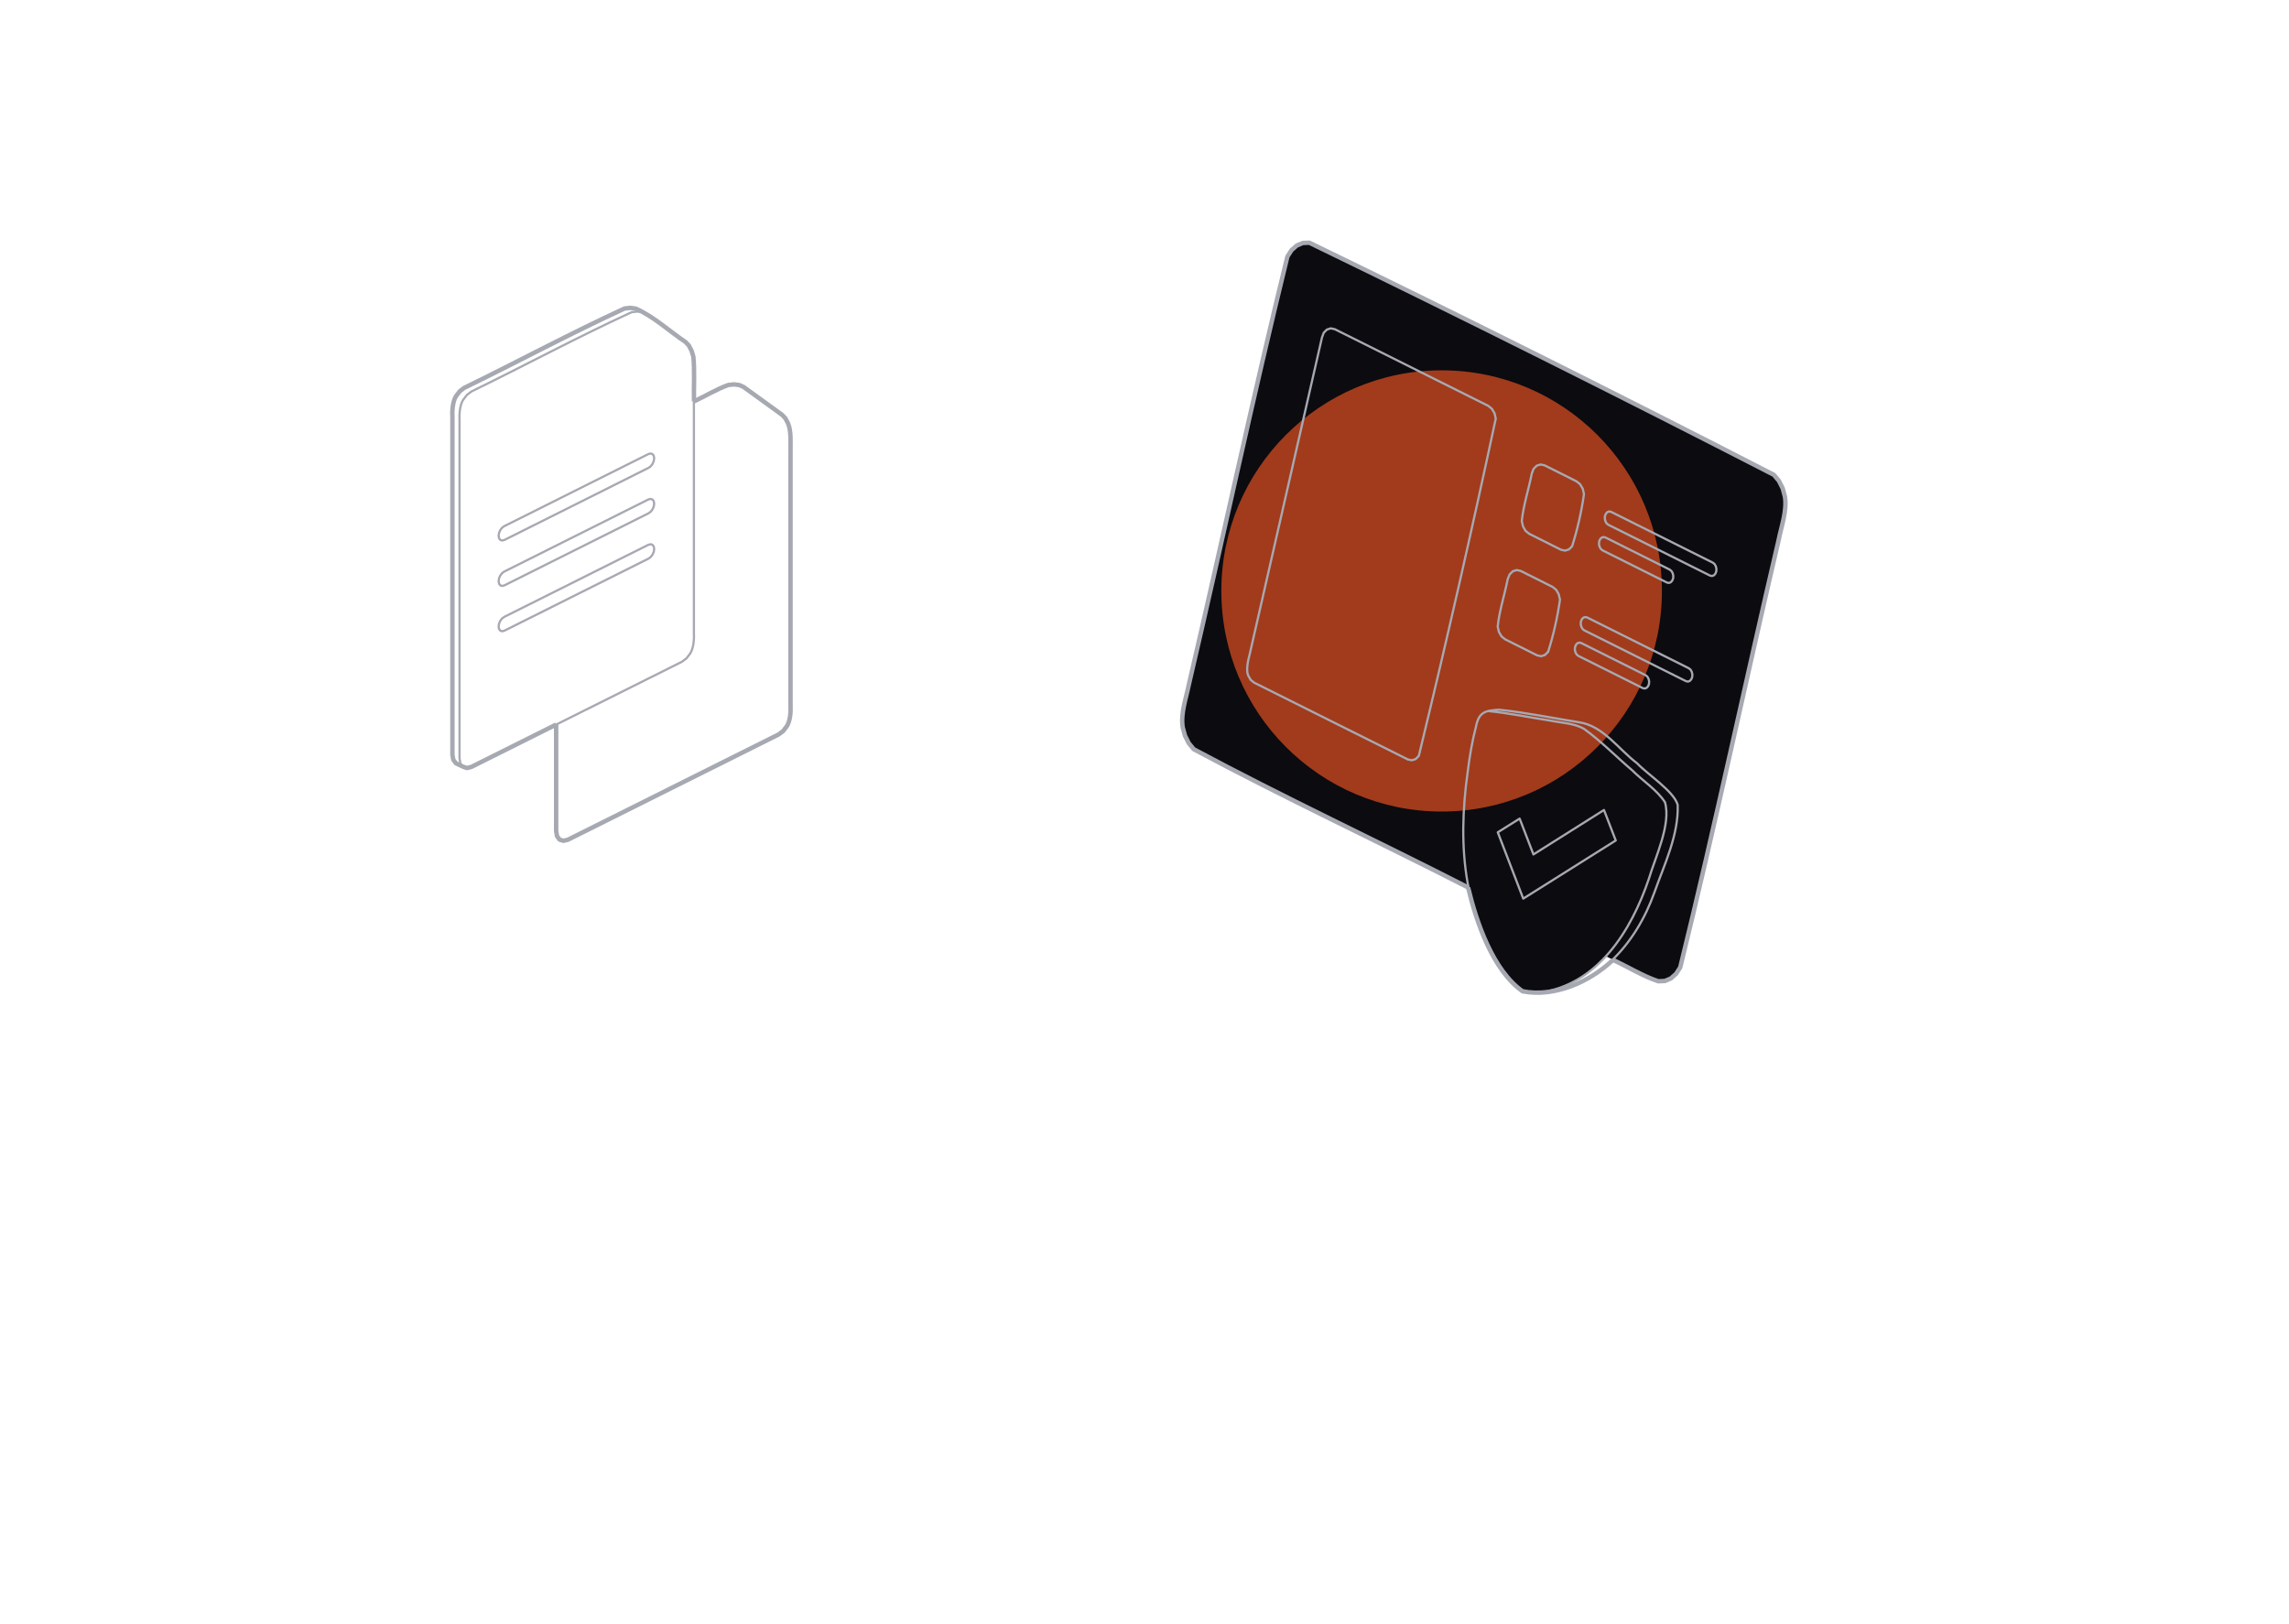 <svg width="620" height="440" viewBox="0 0 620 440" fill="none" xmlns="http://www.w3.org/2000/svg">
<path fill-rule="evenodd" clip-rule="evenodd" d="M449.163 265.832L450.924 265.761L452.566 265.071L453.994 263.81L455.112 262.073C460.786 239.004 466.005 215.781 471.223 192.564L471.224 192.563C474.692 177.129 478.16 161.697 481.761 146.315C481.952 145.351 482.197 144.358 482.447 143.349C483.165 140.45 483.916 137.42 483.474 134.561L482.856 132.277L481.832 130.254L480.476 128.636C438.837 107.221 396.769 86.188 354.654 65.749L352.893 65.82L351.251 66.51L349.823 67.771L348.705 69.508C343.031 92.576 337.812 115.799 332.594 139.017C329.125 154.451 325.657 169.883 322.056 185.266C321.865 186.23 321.62 187.223 321.37 188.232C320.652 191.13 319.901 194.16 320.343 197.02L320.961 199.304L321.984 201.327L323.341 202.969C344.853 214.252 368.259 225.842 391.398 237.3L391.4 237.301L391.404 237.303L391.406 237.304C393.525 238.354 395.642 239.402 397.754 240.448C399.569 249.708 403.274 258.518 409.661 266.427C411.66 268.688 413.801 269.378 416.775 268.902L416.841 268.899L416.891 268.897L417.009 268.893C424.391 267.902 430.302 264.169 434.986 259.05C435.592 259.357 436.196 259.664 436.799 259.97L436.909 260.027C438.359 260.691 439.821 261.455 441.295 262.226C443.884 263.58 446.509 264.953 449.163 265.832Z" fill="#0C0B0F"/>
<mask id="mask0_1422_9078" style="mask-type:alpha" maskUnits="userSpaceOnUse" x="319" y="65" width="165" height="205">
<path d="M436.799 259.97C440.796 261.803 444.999 264.452 449.163 265.832L450.924 265.761L452.566 265.071L453.994 263.81L455.112 262.073C464.558 223.669 472.743 184.837 481.761 146.315C482.499 142.579 484.069 138.415 483.474 134.561L482.856 132.277L481.832 130.254L480.476 128.636C438.837 107.221 396.769 86.188 354.654 65.749L352.893 65.82L351.251 66.51L349.823 67.771L348.705 69.508C339.259 107.911 331.074 146.743 322.056 185.266C321.318 189.001 319.748 193.165 320.343 197.02L320.961 199.304L321.984 201.327L323.341 202.969C346.825 215.286 372.567 227.97 397.755 240.448C399.57 249.708 403.275 258.518 409.661 266.427C411.66 268.688 413.801 269.378 416.776 268.902C416.854 268.899 416.931 268.896 417.009 268.893C424.859 268.553 431.515 265.094 436.799 259.97Z" fill="#D9D9D9"/>
<path d="M436.799 259.97C440.796 261.803 444.999 264.452 449.163 265.832L450.924 265.761L452.566 265.071L453.994 263.81L455.112 262.073C464.558 223.669 472.743 184.837 481.761 146.315C482.499 142.579 484.069 138.415 483.474 134.561L482.856 132.277L481.832 130.254L480.476 128.636C438.837 107.221 396.769 86.188 354.654 65.749L352.893 65.82L351.251 66.51L349.823 67.771L348.705 69.508C339.259 107.911 331.074 146.743 322.056 185.266C321.318 189.001 319.748 193.165 320.343 197.02L320.961 199.304L321.984 201.327L323.341 202.969C346.825 215.286 372.567 227.97 397.755 240.448C399.57 249.708 403.275 258.518 409.661 266.427C411.66 268.688 413.801 269.378 416.776 268.902C416.854 268.899 416.931 268.896 417.009 268.893M436.799 259.97C436.836 259.989 436.762 259.952 436.799 259.97ZM436.799 259.97C431.515 265.094 424.859 268.553 417.009 268.893M416.754 268.926C416.839 268.915 416.924 268.904 417.009 268.893" stroke="#A7A9B2" stroke-width="0.6" stroke-linejoin="round"/>
</mask>
<g mask="url(#mask0_1422_9078)">
<g opacity="0.8" filter="url(#filter0_f_1422_9078)">
<path opacity="0.8" d="M390.48 219.852C423.433 219.852 450.147 193.095 450.147 160.089C450.147 127.083 423.433 100.326 390.48 100.326C357.526 100.326 330.812 127.083 330.812 160.089C330.812 193.095 357.526 219.852 390.48 219.852Z" fill="#F55725"/>
</g>
<g opacity="0.8" filter="url(#filter1_f_1422_9078)">
<path opacity="0.8" d="M299.448 357.587C332.401 357.587 359.115 330.83 359.115 297.824C359.115 264.817 332.401 238.061 299.448 238.061C266.495 238.061 239.781 264.817 239.781 297.824C239.781 330.83 266.495 357.587 299.448 357.587Z" fill="#1F00CC"/>
</g>
</g>
<path d="M416.754 268.926C432.744 266.927 441.881 252.103 446.616 238.065C448.353 232.235 452.707 223.217 450.97 217.316C448.805 213.961 444.903 211.511 442.095 208.679C437.812 205.039 433.672 200.78 429.103 197.496C426.462 195.902 422.988 195.854 420.038 195.236C414.423 194.379 408.641 193.165 402.978 192.618M427.697 195.664C420.559 194.522 413.23 193.023 406.045 192.261C402.357 192.499 400.572 192.808 399.787 196.853C398.74 200.779 398.05 205.015 397.55 209.036C394.671 229.356 396.289 249.867 409.661 266.427C411.66 268.688 413.801 269.378 416.776 268.902C432.313 268.354 443.211 255.601 448.089 241.824C450.777 234.258 454.703 226.215 454.418 218.054C453.418 214.366 446.28 209.821 443.425 206.776C438.357 202.969 434.288 196.639 427.697 195.664Z" stroke="#A7A9B2" stroke-width="0.6" stroke-linejoin="round"/>
<path d="M436.909 260.027C440.907 261.859 444.999 264.452 449.163 265.832L450.924 265.761L452.566 265.071L453.994 263.81L455.112 262.073C464.558 223.669 472.743 184.837 481.761 146.315C482.499 142.579 484.069 138.415 483.474 134.561L482.856 132.277L481.832 130.254L480.476 128.636C438.837 107.221 396.769 86.188 354.654 65.749L352.893 65.82L351.251 66.51L349.823 67.771L348.705 69.508C339.259 107.911 331.074 146.743 322.056 185.266C321.318 189.001 319.748 193.165 320.343 197.02L320.961 199.304L321.984 201.327L323.341 202.969C346.823 215.285 372.561 227.967 397.746 240.444" stroke="#A7A9B2" stroke-width="0.6" stroke-linejoin="round"/>
<path d="M415.348 231.473C414.158 228.38 412.802 224.859 411.612 221.765C409.851 222.86 407.448 224.383 405.688 225.477C407.972 231.378 410.327 237.541 412.588 243.442C420.892 238.231 429.339 232.901 437.643 227.69C436.643 225.097 435.454 222.003 434.454 219.434C428.173 223.407 421.653 227.5 415.348 231.473Z" stroke="#A7A9B2" stroke-width="0.6" stroke-linejoin="round"/>
<path d="M175.221 85.093L174.103 84.593L172.651 84.403L171.105 84.569C156.495 91.279 142.195 98.989 127.705 106.055L126.467 106.983L125.42 108.363C124.516 109.862 124.373 112.289 124.469 114.003C124.469 144.459 124.469 174.963 124.469 205.443L124.707 206.823L125.397 207.751L126.444 208.084L127.681 207.775C146.668 198.281 165.727 188.763 184.715 179.269L185.952 178.341L186.999 176.961C187.903 175.439 188.046 173.035 187.951 171.322C187.951 160.258 187.951 149.075 187.951 138.011C187.951 125.923 187.951 113.693 187.951 101.606C187.975 99.583 188.07 96.918 187.285 95.015L186.547 93.611L185.667 92.683C181.241 89.733 177.053 85.759 172.152 83.618L170.7 83.427L169.154 83.594C154.544 90.304 140.22 98.037 125.754 105.08L124.516 106.008L123.469 107.388C122.565 108.887 122.422 111.314 122.518 113.027C122.518 143.483 122.518 173.987 122.518 204.467L122.755 205.847L123.445 206.775L125.373 207.751" stroke="#A7A9B2" stroke-width="0.6" stroke-linejoin="round"/>
<path d="M150.641 196.306C150.641 205.872 150.641 215.603 150.641 225.145L150.879 226.525L151.569 227.453L152.616 227.786L153.853 227.477C172.84 217.983 191.899 208.465 210.887 198.971L212.124 198.043L213.171 196.663C214.075 195.14 214.218 192.737 214.123 191.024C214.123 179.96 214.123 168.777 214.123 157.713C214.123 145.863 214.123 133.871 214.123 122.022C214.099 119.737 214.337 116.882 213.457 114.717L212.719 113.313L211.839 112.385C208.46 109.934 204.772 107.245 201.393 104.818L200.275 104.319L198.823 104.128L197.277 104.295C194.16 105.39 190.948 107.364 187.95 108.744" stroke="#A7A9B2" stroke-width="0.6" stroke-linejoin="round"/>
<path d="M358.078 91.398C351.559 119.999 345.015 148.647 338.496 177.223C338.115 178.651 337.425 181.483 338.068 182.958L338.758 184.171L339.733 184.957C353.557 191.857 367.477 198.828 381.301 205.729L382.396 205.967L383.443 205.634L384.299 204.777C391.652 174.487 398.623 143.888 405.143 113.408L404.81 111.957L404.096 110.743L403.12 109.958C389.296 103.058 375.377 96.086 361.552 89.186L360.458 88.948L359.411 89.281L358.554 90.138L358.078 91.398Z" stroke="#A7A9B2" stroke-width="0.6" stroke-linejoin="round"/>
<path d="M414.9 128.279C414.091 132.443 412.616 136.916 412.188 141.151L412.521 142.603L413.211 143.816L414.186 144.602C416.899 145.958 420.111 147.576 422.823 148.932L423.918 149.17L424.965 148.837L425.821 147.98C427.249 143.531 428.391 138.487 429.034 133.847L428.701 132.395L427.987 131.182L427.011 130.397C424.299 129.04 421.086 127.422 418.374 126.066L417.279 125.828L416.232 126.161L415.376 127.018L414.9 128.279Z" stroke="#A7A9B2" stroke-width="0.6" stroke-linejoin="round"/>
<path d="M434.672 140.485L434.838 141.199L435.172 141.794L435.647 142.175C444.761 146.743 454.04 151.383 463.177 155.928L463.701 156.047L464.2 155.88L464.605 155.452L464.866 154.833L464.914 154.119L464.747 153.406L464.414 152.811L463.938 152.43C454.825 147.862 445.546 143.222 436.409 138.677L435.885 138.558L435.386 138.725L434.981 139.153L434.719 139.772L434.672 140.485Z" stroke="#A7A9B2" stroke-width="0.6" stroke-linejoin="round"/>
<path d="M433.102 147.409L433.268 148.123L433.601 148.718L434.077 149.099C439.788 151.954 445.76 154.952 451.494 157.807L452.018 157.926L452.517 157.76L452.922 157.331L453.184 156.713L453.231 155.999L453.065 155.285L452.732 154.69L452.256 154.31C446.545 151.454 440.573 148.456 434.839 145.601L434.315 145.482L433.815 145.648L433.411 146.077L433.149 146.695L433.102 147.409Z" stroke="#A7A9B2" stroke-width="0.6" stroke-linejoin="round"/>
<path d="M408.377 156.879C407.568 161.043 406.092 165.517 405.664 169.752L405.997 171.203L406.711 172.417L407.687 173.202C410.399 174.558 413.611 176.176 416.324 177.533L417.418 177.771L418.465 177.438L419.322 176.581C420.749 172.131 421.892 167.087 422.534 162.447L422.201 160.996L421.511 159.782L420.535 158.997C417.823 157.641 414.611 156.023 411.898 154.667L410.804 154.429L409.757 154.762L408.9 155.618L408.377 156.879Z" stroke="#A7A9B2" stroke-width="0.6" stroke-linejoin="round"/>
<path d="M428.156 169.086L428.323 169.799L428.656 170.394L429.132 170.775C438.245 175.343 447.525 179.983 456.661 184.528L457.185 184.647L457.685 184.48L458.089 184.052L458.351 183.433L458.398 182.719L458.232 182.006L457.899 181.411L457.423 181.03C448.31 176.462 439.03 171.822 429.893 167.277L429.37 167.158L428.87 167.325L428.466 167.753L428.204 168.372L428.156 169.086Z" stroke="#A7A9B2" stroke-width="0.6" stroke-linejoin="round"/>
<path d="M426.562 176.01L426.729 176.724L427.062 177.319L427.538 177.699C433.272 180.554 439.221 183.553 444.955 186.408L445.479 186.527L445.978 186.36L446.383 185.932L446.645 185.313L446.692 184.599L446.526 183.886L446.193 183.291L445.717 182.91C439.982 180.055 434.034 177.057 428.299 174.201L427.776 174.083L427.276 174.249L426.872 174.677L426.61 175.296L426.562 176.01Z" stroke="#A7A9B2" stroke-width="0.6" stroke-linejoin="round"/>
<path d="M135.174 145.815L135.507 146.267L136.006 146.434L136.601 146.291C149.593 139.795 162.68 133.252 175.647 126.756L176.242 126.328L176.742 125.685L177.075 124.924L177.194 124.139L177.075 123.473L176.742 123.021L176.242 122.854L175.647 122.997C162.656 129.493 149.569 136.036 136.601 142.532L136.006 142.96L135.507 143.602L135.174 144.364L135.055 145.149L135.174 145.815Z" stroke="#A7A9B2" stroke-width="0.6" stroke-linejoin="round"/>
<path d="M135.174 158.117L135.507 158.569L136.006 158.736L136.601 158.593C149.593 152.097 162.68 145.554 175.647 139.058L176.242 138.63L176.742 137.987L177.075 137.226L177.194 136.441L177.075 135.774L176.742 135.322L176.242 135.156L175.647 135.299C162.656 141.794 149.569 148.338 136.601 154.833L136.006 155.262L135.507 155.904L135.174 156.666L135.055 157.451L135.174 158.117Z" stroke="#A7A9B2" stroke-width="0.6" stroke-linejoin="round"/>
<path d="M135.174 170.394L135.507 170.846L136.006 171.013L136.601 170.87C149.593 164.374 162.68 157.831 175.647 151.335L176.242 150.907L176.742 150.265L177.075 149.503L177.194 148.718L177.075 148.052L176.742 147.6L176.242 147.433L175.647 147.576C162.656 154.072 149.569 160.615 136.601 167.111L136.006 167.539L135.507 168.181L135.174 168.943L135.055 169.728L135.174 170.394Z" stroke="#A7A9B2" stroke-width="0.6" stroke-linejoin="round"/>
<path d="M187.974 108.721C187.879 104.818 188.189 100.512 187.808 96.633L187.308 94.992L186.571 93.588L185.69 92.66C181.265 89.709 177.077 85.736 172.175 83.594L170.724 83.404L169.177 83.57C154.568 90.28 140.244 98.013 125.777 105.056L124.54 105.984L123.493 107.364C122.589 108.863 122.446 111.29 122.541 113.004C122.541 143.46 122.541 173.964 122.541 204.444L122.779 205.824L123.469 206.752C124.111 207.085 125.753 207.918 126.467 208.061L127.704 207.751C135.295 203.968 143.051 200.066 150.642 196.283" stroke="#A7A9B2" stroke-width="1.2" stroke-linejoin="round"/>
<path d="M150.641 196.306C150.641 205.871 150.641 215.603 150.641 225.144L150.879 226.524L151.569 227.452L152.616 227.785L153.853 227.476C172.84 217.982 191.899 208.465 210.887 198.971L212.124 198.043L213.171 196.663C214.075 195.14 214.218 192.737 214.123 191.024C214.123 179.959 214.123 168.776 214.123 157.712C214.123 145.863 214.123 133.87 214.123 122.021C214.099 119.737 214.337 116.882 213.457 114.716L212.719 113.312L211.839 112.384C208.46 109.934 204.772 107.245 201.393 104.818L200.275 104.318L198.823 104.128L197.277 104.294C194.16 105.389 190.948 107.364 187.95 108.744" stroke="#A7A9B2" stroke-width="1.2" stroke-linejoin="round"/>
<path d="M397.65 240.42C399.887 249.795 404.312 262.834 412.402 268.545C421.063 270.258 430.628 265.999 436.886 260.05" stroke="#A7A9B2" stroke-width="1.2" stroke-linejoin="round"/>
<path d="M436.886 260.05C440.884 261.883 444.999 264.452 449.163 265.832L450.924 265.761L452.566 265.071L453.994 263.81L455.112 262.073C464.558 223.669 472.743 184.837 481.761 146.315C482.499 142.579 484.069 138.415 483.474 134.561L482.856 132.277L481.832 130.254L480.476 128.636C438.837 107.221 396.769 86.188 354.654 65.749L352.893 65.82L351.251 66.51L349.823 67.771L348.705 69.508C339.259 107.911 331.074 146.743 322.056 185.266C321.318 189.001 319.748 193.165 320.343 197.02L320.961 199.304L321.984 201.327L323.341 202.969C347.73 216.055 372.976 227.786 397.65 240.42" stroke="#A7A9B2" stroke-width="1.2" stroke-linejoin="round"/>
<defs>
<filter id="filter0_f_1422_9078" x="130.812" y="-99.674" width="519.336" height="519.526" filterUnits="userSpaceOnUse" color-interpolation-filters="sRGB">
<feFlood flood-opacity="0" result="BackgroundImageFix"/>
<feBlend mode="normal" in="SourceGraphic" in2="BackgroundImageFix" result="shape"/>
<feGaussianBlur stdDeviation="100" result="effect1_foregroundBlur_1422_9078"/>
</filter>
<filter id="filter1_f_1422_9078" x="39.781" y="38.06" width="519.336" height="519.526" filterUnits="userSpaceOnUse" color-interpolation-filters="sRGB">
<feFlood flood-opacity="0" result="BackgroundImageFix"/>
<feBlend mode="normal" in="SourceGraphic" in2="BackgroundImageFix" result="shape"/>
<feGaussianBlur stdDeviation="100" result="effect1_foregroundBlur_1422_9078"/>
</filter>
</defs>
</svg>
